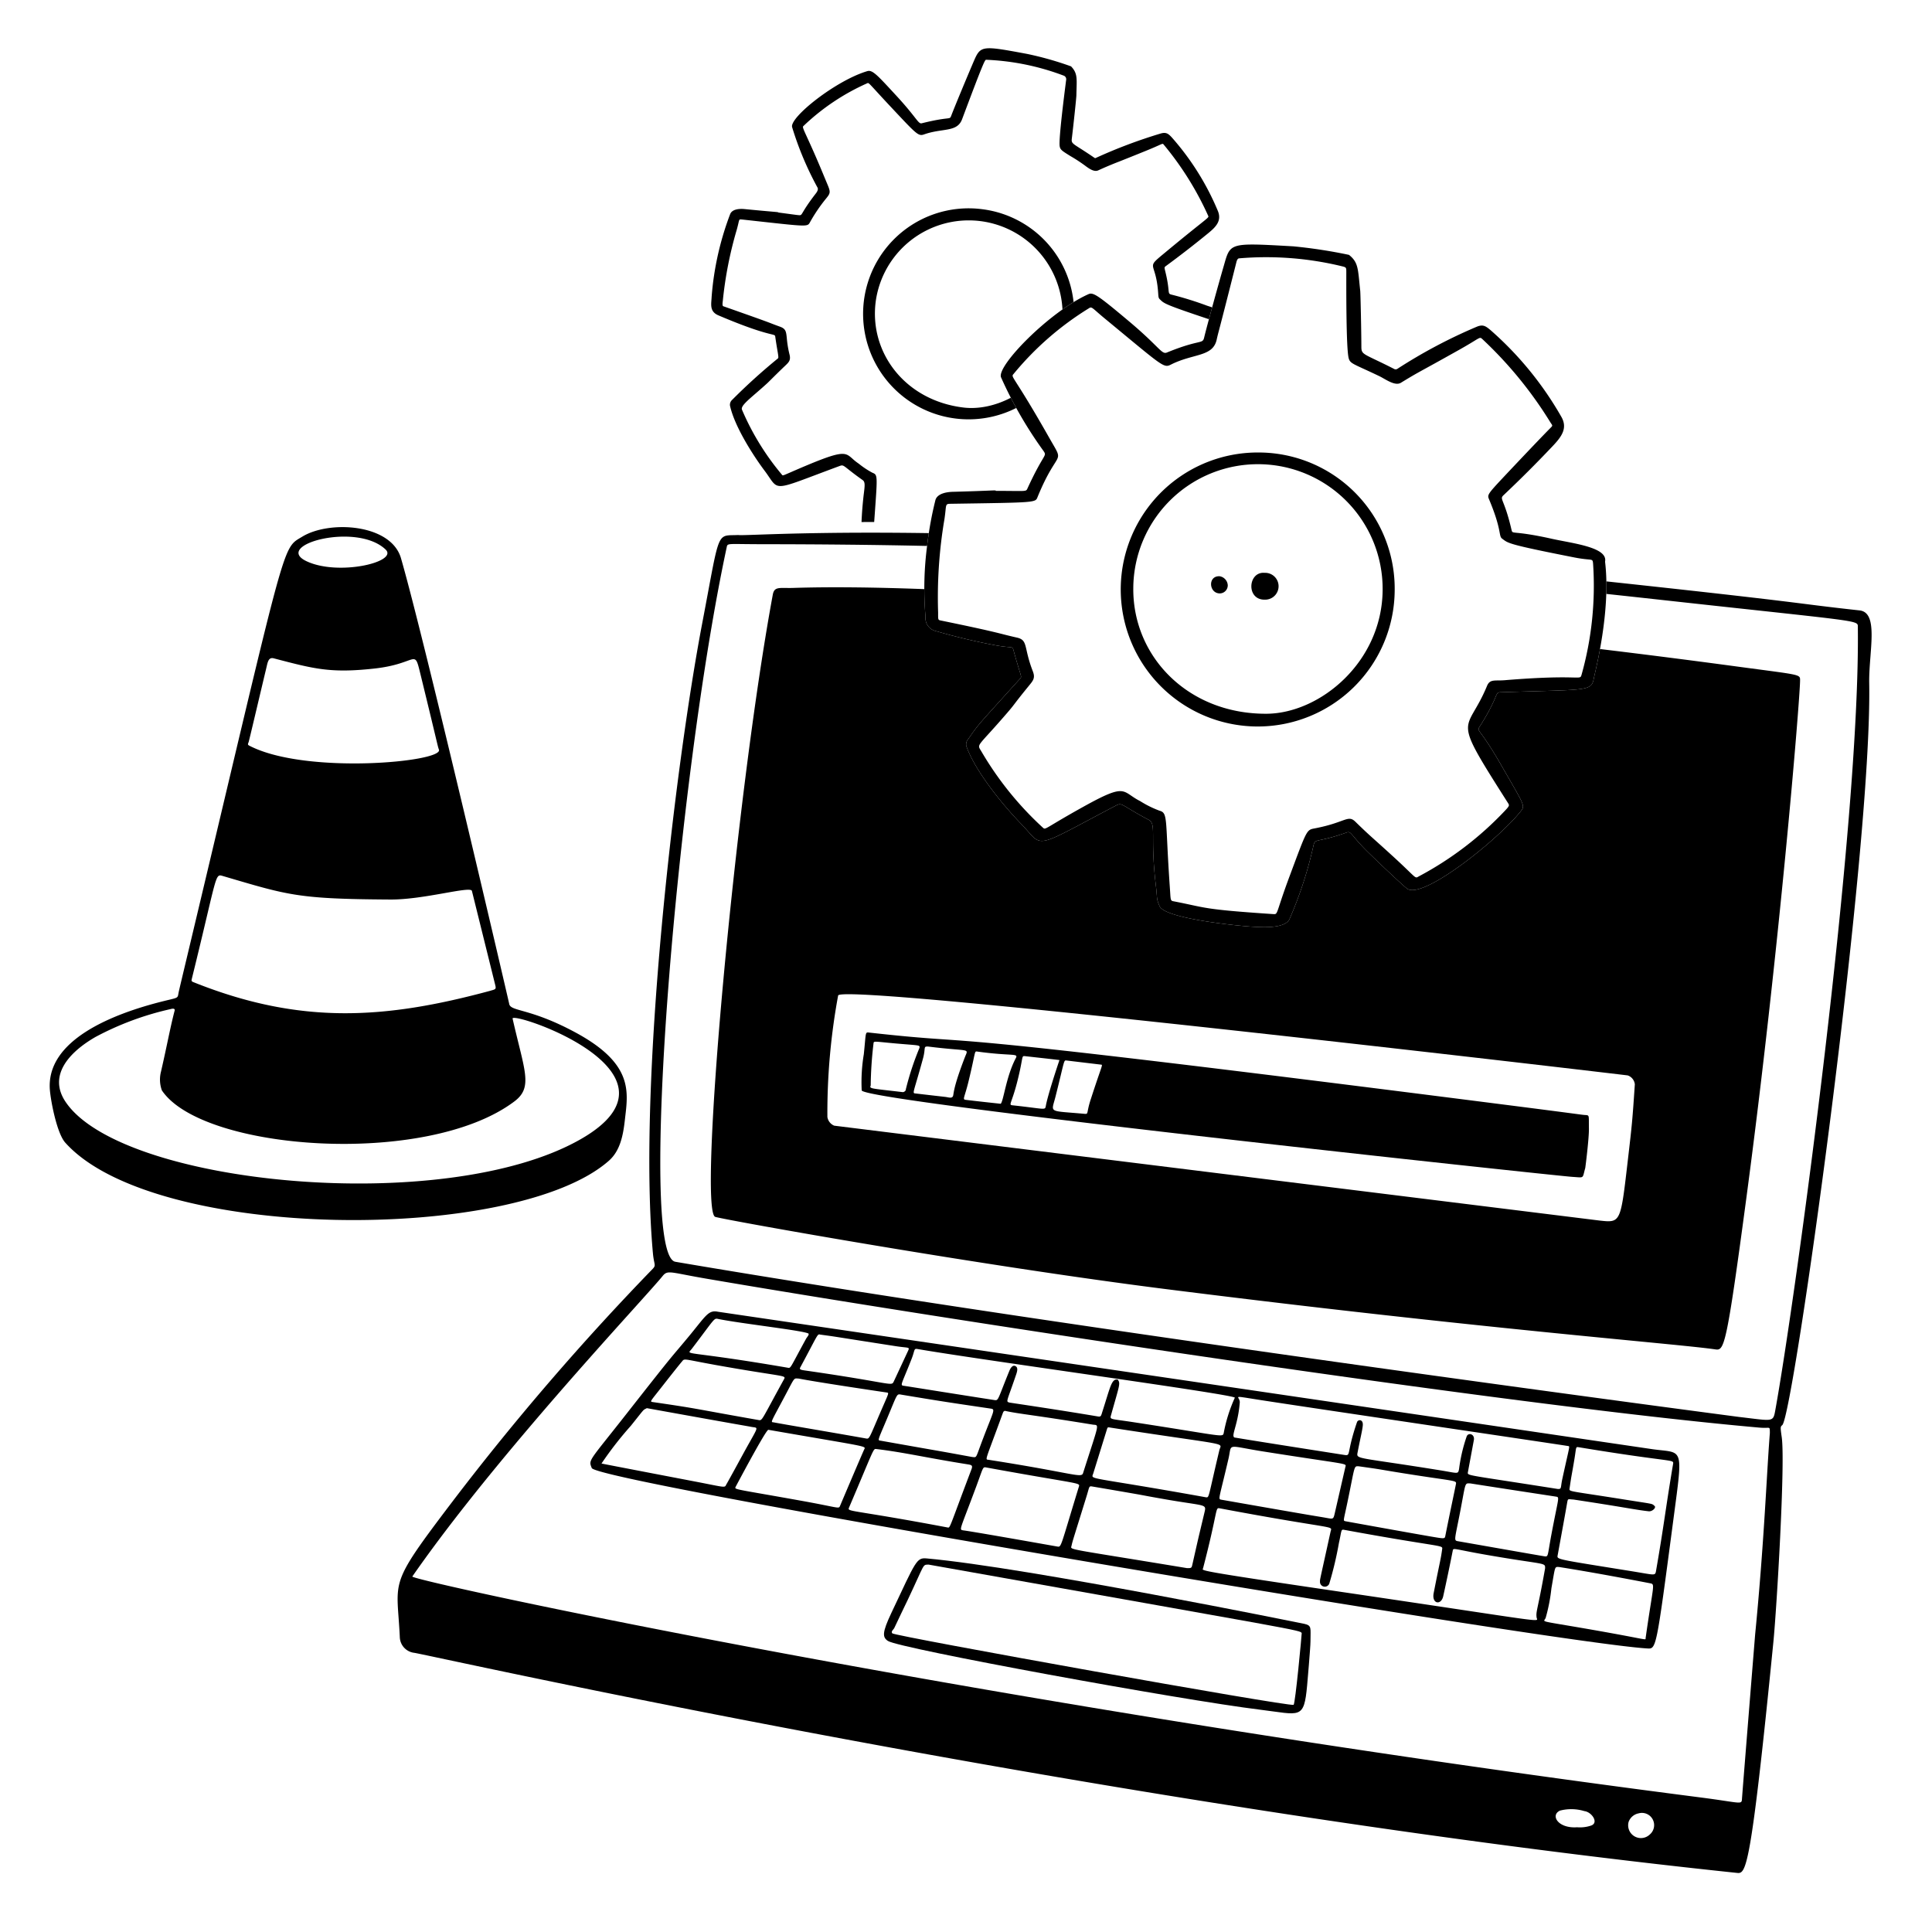 <svg xmlns="http://www.w3.org/2000/svg" fill="none" viewBox="0 0 400 400" height="400" width="400"><g id="work-in-progress--work-work-in-progress"><g id="object 1"><path id="vector" fill="#000000" d="M13.506 236.566c-1.668 -1.864 -2.932 -8.2 -3.168 -10.774 -0.958 -10.464 13.09 -15.898 23.282 -18.46 2.982 -0.748 3.142 -0.612 3.288 -1.45 0.188 -1.082 0 -0.05 9.04 -38.17 13.436 -56.648 12.884 -54.304 16.63 -56.6 5.618 -3.44 18.372 -2.664 20.438 4.454 4.836 16.662 22.4 92.106 22.4 92.236 0.244 1.682 4.2 0.816 13.72 5.954 12.18 6.572 10.88 12.4 10.232 18.144 -0.354 3.15 -0.958 6.35 -3.31 8.422 -19.392 17.098 -94.168 16.788 -112.552 -3.756Zm106.66 -0.674c24.228 -13.8 -14.42 -26.678 -14.04 -25 2.458 10.848 4.296 14.2 0.364 17.15 -18.104 13.63 -64.584 10.272 -72.976 -2.294a6.562 6.562 0 0 1 -0.186 -3.86c1.31 -5.694 1.856 -8.9 2.822 -12.624 0.13 -0.502 -0.356 -0.48 -0.852 -0.338a61.274 61.274 0 0 0 -15.54 5.774c-5.516 3.18 -9.77 7.972 -6.244 13.334 11.412 17.354 78.57 23.846 106.652 7.858Zm-18.548 -30.8c1.14 -0.308 1.128 -0.318 0.838 -1.468l-4.752 -19.17c-0.252 -1.08 -9.922 1.826 -16.892 1.784 -19.272 -0.112 -21.052 -0.868 -34.696 -4.876 -1.66 -0.488 -1.074 -0.314 -6.35 21.082 -0.172 0.7 -0.176 0.718 0.4 0.95 22.154 8.848 39.676 7.606 61.452 1.706v-0.008Zm-10.738 -49.88c-0.31 -0.866 -0.066 -0.236 -3.86 -15.758 -1.31 -5.35 -0.498 -2.05 -9.416 -1.05 -9.186 1.028 -12.584 0.076 -20.928 -2.104 -1.122 -0.294 -1.256 0.83 -1.562 2.108 -1.546 6.46 -3.552 15.034 -3.642 15.246 -0.224 0.526 -0.16 0.57 0.252 0.782 11.698 5.984 40.076 3.322 39.156 0.776ZM63.474 116.2c6.612 3.116 19.054 0.144 16.362 -2.426 -6.026 -5.754 -23.466 -0.92 -16.362 2.426Z" stroke-width="2"></path></g><g id="mechanic 2"><path id="Subtract" fill="#000000" fill-rule="evenodd" d="M178.84 102.252a77.16 77.16 0 0 0 -0.472 5.83l2.622 -0.01 0.15 -2.088c0.542 -7.564 0.55 -7.676 -0.5 -8.102a17.272 17.272 0 0 1 -2.864 -1.9v0.004a11.324 11.324 0 0 1 -1.28 -1.016c-1.694 -1.5 -2.096 -1.86 -13.014 2.9 -1.42 0.62 -1.422 0.62 -1.564 0.444a1.442 1.442 0 0 0 -0.036 -0.044 53.428 53.428 0 0 1 -8.254 -13.428c-0.306 -0.67 0.904 -1.718 2.88 -3.43 0.7 -0.604 1.494 -1.292 2.352 -2.076 0.074 -0.066 0.32 -0.31 0.676 -0.664 0.712 -0.706 1.87 -1.856 3.008 -2.936 0.784 -0.738 1.214 -1.154 0.918 -2.338a21.616 21.616 0 0 1 -0.558 -3.342c-0.14 -1.396 -0.2 -1.98 -1.39 -2.41 -0.982 -0.356 -1.356 -0.5 -1.748 -0.654 -0.88 -0.342 -1.854 -0.72 -10.016 -3.588 -0.232 -0.082 -0.156 -0.696 -0.102 -1.096 0.5 -4.984 1.464 -9.91 2.88 -14.714 0.18 -0.636 0.284 -1.09 0.358 -1.41 0.15 -0.648 0.174 -0.756 0.44 -0.756 0.15 0 0.38 0.026 1.214 0.118l0.754 0.082 1.93 0.214c9.732 1.074 9.966 1.1 10.436 0.24a33.426 33.426 0 0 1 3.312 -4.904c1.066 -1.296 1.02 -1.404 0.132 -3.504l-0.404 -0.968c-1.712 -4.16 -2.868 -6.68 -3.572 -8.216 -0.784 -1.71 -1.01 -2.2 -0.816 -2.368a46.228 46.228 0 0 1 13.21 -8.87l0.016 -0.008a0.454 0.454 0 0 1 0.132 -0.05c0.186 -0.026 0.412 0.22 1.632 1.552 0.64 0.7 1.56 1.704 2.892 3.126l0.716 0.764c4.912 5.238 5.25 5.6 6.424 5.186 1.362 -0.48 2.614 -0.666 3.708 -0.83 2.002 -0.3 3.48 -0.52 4.15 -2.308 4.612 -12.308 4.736 -12.308 4.994 -12.308l0.006 0c5.464 0.226 10.858 1.326 15.974 3.26a0.796 0.796 0 0 1 0.568 0.92l-0.072 0.56c-0.352 2.774 -1.486 11.696 -1.268 13.138 0.112 0.744 0.47 0.966 2.168 2.024l0.042 0.026c1.024 0.59 2.014 1.234 2.968 1.93l0.064 0.048c0.794 0.59 1.862 1.384 2.736 0.994a75.82 75.82 0 0 1 4.384 -1.846c1.144 -0.454 2.77 -1.098 5.546 -2.226 1.274 -0.516 2.062 -0.872 2.564 -1.096 0.62 -0.28 0.802 -0.36 0.92 -0.308a0.472 0.472 0 0 1 0.142 0.134l0.018 0.022a64.332 64.332 0 0 1 9.2 14.732c0.134 0.26 0.054 0.326 -1.842 1.836 -1.264 1.008 -3.336 2.66 -6.692 5.442l-0.498 0.414c-1.698 1.404 -2.3 1.9 -2.388 2.48 -0.05 0.314 0.056 0.656 0.22 1.18 0.27 0.864 0.694 2.226 0.852 4.804 0.052 0.85 0.122 0.918 0.406 1.194l0.038 0.036c0.768 0.748 1.044 1.016 10.054 4.016 0.208 -0.78 0.434 -1.612 0.666 -2.458a154.586 154.586 0 0 0 -0.564 -0.182l-0.496 -0.162a70.184 70.184 0 0 0 -7.188 -2.246c-0.696 -0.16 -0.702 -0.216 -0.786 -1.08 -0.066 -0.66 -0.176 -1.794 -0.674 -3.8 -0.204 -0.822 -0.202 -0.84 0.15 -1.096a210.324 210.324 0 0 0 8.71 -6.754c1.634 -1.332 2.908 -2.61 2 -4.716a54.774 54.774 0 0 0 -9.492 -15.132c-0.714 -0.764 -1.152 -1.148 -2.286 -0.83a104.548 104.548 0 0 0 -13.55 5.108 0.414 0.414 0 0 1 -0.236 -0.098 94.504 94.504 0 0 0 -2.902 -1.912c-1.712 -1.092 -1.848 -1.18 -1.734 -2.088 0.246 -1.974 0.94 -8.386 0.94 -8.924 0.008 -0.486 0.022 -0.924 0.034 -1.326 0.072 -2.342 0.104 -3.366 -1.14 -4.654a67.262 67.262 0 0 0 -9.06 -2.57l-0.05 -0.01c-9.434 -1.752 -9.606 -1.784 -11.066 1.61 -1.05 2.45 -3.822 9.064 -4.65 11.24 -0.166 0.434 -0.216 0.44 -0.996 0.534 -0.754 0.088 -2.194 0.26 -5.088 0.98 -0.4 0.1 -0.66 -0.23 -1.488 -1.286 -0.698 -0.886 -1.794 -2.282 -3.712 -4.36l-0.58 -0.628c-3.424 -3.71 -4.456 -4.826 -5.47 -4.526 -6.474 1.9 -16.152 9.578 -15.588 11.6a66.224 66.224 0 0 0 5.27 12.534c0.146 0.3 0.024 0.7 -0.364 1.2 -1.598 2.064 -2.274 3.198 -2.64 3.81 -0.336 0.564 -0.408 0.686 -0.696 0.686 -0.256 0 -0.524 -0.036 -1.722 -0.196 -0.612 -0.082 -1.464 -0.198 -2.68 -0.356a0.056 0.056 0 0 0 -0.018 -0.02c-0.06 -0.06 -0.166 -0.068 -1.33 -0.17 -0.96 -0.084 -2.644 -0.23 -5.62 -0.52 -1.096 -0.11 -2.566 -0.014 -3.014 1a61.246 61.246 0 0 0 -3.844 17.084 19.284 19.284 0 0 1 -0.044 0.666c-0.104 1.336 -0.2 2.552 1.444 3.252 6.77 2.882 9.632 3.586 10.85 3.886 0.73 0.18 0.872 0.212 0.91 0.484 0.168 1.192 0.32 2.1 0.436 2.778 0.194 1.138 0.28 1.632 0.132 1.758a123.32 123.32 0 0 0 -9.47 8.57 1.38 1.38 0 0 0 -0.466 1.2c0.952 4.4 4.958 10.552 7.172 13.494 0.376 0.5 0.68 0.944 0.94 1.33 0.552 0.81 0.926 1.36 1.446 1.634 1.104 0.58 2.864 -0.084 8.36 -2.16 1.358 -0.51 2.94 -1.108 4.798 -1.794 0.62 -0.228 0.726 -0.142 1.788 0.7 0.598 0.472 1.496 1.184 2.954 2.212 0.556 0.39 0.466 1.112 0.25 2.86l0 0.006Zm43.434 -39.7a21.7 21.7 0 0 0 -10.76 -16.506 21.716 21.716 0 0 0 -8.114 -2.726 21.844 21.844 0 1 0 7.004 41.146 79.34 79.34 0 0 1 -1.124 -2.116c-3.194 1.67 -6.676 2.404 -9.814 2.024 -12.1 -1.46 -19.596 -11.426 -18.144 -22.054a19.436 19.436 0 0 1 38.652 1.752c0.768 -0.544 1.538 -1.054 2.3 -1.52Z" clip-rule="evenodd" stroke-width="2"></path></g><g id="computer"><path id="Subtract_2" fill="#000000" fill-rule="evenodd" d="M192.3 110.378c-18.24 -0.272 -29.88 0.13 -35.498 0.324 -2.39 0.082 -3.692 0.126 -3.946 0.066a30 30 0 0 1 -1.022 0.03c-0.824 0.014 -1.424 0.024 -1.906 0.268 -1.304 0.66 -1.746 3.028 -3.38 11.808 -0.33 1.764 -0.706 3.786 -1.148 6.104 -5.716 29.984 -13.4 95.47 -10.218 130.506 0.076 0.844 0.188 1.39 0.268 1.782 0.148 0.722 0.186 0.91 -0.312 1.436a535.648 535.648 0 0 0 -41.104 47.706c-12.136 15.97 -12.104 16.408 -11.514 24.482 0.088 1.2 0.188 2.568 0.262 4.182a3.38 3.38 0 0 0 2.898 3.116c0.186 0.006 2.408 0.478 6.41 1.33 28.832 6.13 150.016 31.894 267.47 44.24l0.016 0.002c1.892 0.2 2.814 0.296 7.584 -47.802 0.678 -6.846 2.494 -37.122 1.726 -42.42 -0.302 -2.086 -0.276 -2.152 0.114 -2.486 2.314 -1.984 18.616 -118.932 18 -153.6 -0.03 -1.774 0.116 -3.684 0.258 -5.53 0.37 -4.832 0.706 -9.22 -2.258 -9.544a549.814 549.814 0 0 1 -10.608 -1.254c-6.008 -0.756 -14.184 -1.784 -41.81 -4.754 0.014 0.862 0.008 1.73 -0.02 2.592 3.518 0.376 7.106 0.766 10.762 1.17 8.08 0.89 14.578 1.596 19.806 2.16 19.172 2.08 21.248 2.304 21.482 3.084 0.03 0.094 0.03 0.198 0.032 0.312l0 0.014c0.556 40.9 -13.044 140.098 -17.106 162.37 -0.392 2.158 -0.486 2.146 -5.278 1.558 -0.646 -0.08 -1.38 -0.17 -2.212 -0.266 -0.048 -0.006 -137.608 -18.046 -220.224 -32.126 -7.824 -1.336 0.33 -99.9 10.62 -147.87l0.014 -0.076c0.036 -0.17 0.062 -0.3 0.134 -0.394 0.214 -0.292 0.834 -0.284 3.33 -0.254 1.05 0.012 2.43 0.028 4.25 0.028 11.234 0.014 22.326 0.11 33.772 0.36l0.048 -0.36c0.092 -0.766 0.194 -1.532 0.31 -2.294Zm-0.93 11.592c-10.286 -0.384 -19.51 -0.494 -27.154 -0.246 -0.576 0.02 -1.08 0.012 -1.522 0.006 -1.674 -0.02 -2.434 -0.032 -2.694 1.374 -7.8 42.196 -15.536 127.778 -11.906 128.842 2.264 0.674 54.744 10.098 93.824 15.016 44.926 5.658 77.662 8.836 96.392 10.654l0.002 0c8.552 0.83 14.184 1.376 16.722 1.746l0.014 0.002c1.918 0.28 2.29 0.336 6.55 -31.572 6.748 -50.564 11.058 -102.9 11.088 -106.9l0 -0.064c0.002 -0.21 0.004 -0.38 -0.054 -0.526 -0.248 -0.61 -1.57 -0.786 -8.462 -1.7 -1.494 -0.198 -3.248 -0.43 -5.31 -0.71a1981.088 1981.088 0 0 0 -27.596 -3.516c-0.42 2.29 -0.836 4.106 -1.072 5.14 -0.088 0.384 -0.15 0.66 -0.18 0.812 -0.472 2.456 -0.81 2.466 -12.512 2.794 -1.956 0.056 -4.23 0.12 -6.874 0.206 -0.578 0.02 -0.658 0.206 -1.042 1.112 -0.414 0.972 -1.18 2.774 -3.294 6.088 -0.296 0.464 -0.26 0.512 0.416 1.442 0.652 0.896 1.9 2.61 4.018 6.298l1.458 2.53c3.512 6.084 3.522 6.098 2.668 7.17 -4.766 5.98 -20.446 18.478 -23.558 15.986 -1.504 -1.2 -6.976 -6.454 -8.09 -7.552a39.844 39.844 0 0 1 -2.856 -3.104c-0.788 -0.946 -0.954 -1.144 -1.58 -0.924 -2.634 0.94 -4.2 1.276 -5.16 1.48 -1.266 0.272 -1.47 0.316 -1.67 1.226a83.192 83.192 0 0 1 -5 15.308c-1.042 1.866 -5.47 1.606 -7.632 1.478l-0.066 -0.004c-2.844 -0.166 -18.062 -1.66 -19.156 -4.25 -0.494 -1.172 -0.51 -1.364 -0.584 -2.338 -0.036 -0.456 -0.084 -1.082 -0.202 -2.062 -0.55 -4.59 -0.558 -7.62 -0.564 -9.64 -0.006 -2.384 -0.01 -3.358 -0.896 -3.828 -1.996 -1.056 -3.262 -1.822 -4.122 -2.34 -1.6 -0.968 -1.792 -1.084 -2.644 -0.638 -11.416 5.99 -14.28 7.906 -16.15 7.196 -1.036 -0.392 -1.764 -1.592 -3.472 -3.352 -3.846 -3.964 -9.54 -10.934 -11.382 -16.14a1.64 1.64 0 0 1 0.378 -1.436c0.62 -0.88 1.014 -1.45 1.43 -2.006 1.16 -1.544 2.492 -2.96 9.356 -10.552 0.25 -0.284 0.246 -0.3 -0.18 -1.68a125.954 125.954 0 0 1 -1.24 -4.258c-0.138 -0.502 -0.222 -0.51 -1.018 -0.576 -0.558 -0.048 -1.472 -0.124 -3.002 -0.424a129.676 129.676 0 0 1 -11.976 -2.866 2.786 2.786 0 0 1 -2.2 -3c-0.16 -1.898 -0.242 -3.8 -0.244 -5.7Zm175.056 174.41c-0.006 -0.414 -0.008 -0.61 -0.106 -0.7 -0.09 -0.082 -0.26 -0.078 -0.582 -0.068 -0.314 0.008 -0.774 0.022 -1.448 -0.038 -52.742 -4.65 -169.914 -22.576 -218.174 -30.862a201.02 201.02 0 0 1 -4.22 -0.774c-3.462 -0.664 -3.902 -0.748 -4.73 0.276 -0.85 1.05 -3.018 3.46 -6.068 6.852 -10.64 11.822 -32.018 35.584 -45.732 55.334 -0.536 0.772 116.47 26.4 266.75 45.748 2.254 0.29 3.908 0.538 5.122 0.72 2.32 0.348 3.04 0.456 3.282 0.164 0.11 -0.13 0.122 -0.342 0.142 -0.65l0 -0.012c0.072 -1.18 2.712 -33.87 2.716 -33.914 1.29 -13.16 1.928 -23.828 2.414 -31.974 0.228 -3.822 0.424 -7.09 0.638 -9.8l-0.004 -0.302Zm-39.906 81.936c0.986 0.082 1.98 -0.04 2.916 -0.358 1.642 -0.6 0.096 -2.814 -1.412 -2.988a9.344 9.344 0 0 0 -5.068 -0.096c-2.028 0.966 -0.368 3.726 3.564 3.442Zm12.74 -2.88a2.754 2.754 0 0 0 -2.068 1.758 2.644 2.644 0 0 0 4.4 2.6 2.536 2.536 0 0 0 0.58 -3.114 2.526 2.526 0 0 0 -2.912 -1.244Zm-167.958 -144.178a2.322 2.322 0 0 0 1.412 1.8l158.528 19.652c4.242 0.466 4.286 0.414 5.688 -11.682l0.176 -1.514c0.764 -6.57 0.86 -7.402 1.368 -15.024a2.2 2.2 0 0 0 -1.474 -1.838c-1.232 -0.166 -162.974 -19.284 -163.474 -16.538a133.612 133.612 0 0 0 -2.224 25.144Z" clip-rule="evenodd" stroke-width="2"></path><path id="vector_2" fill="#000000" d="M122.52 303.942c-0.7 -1.76 -0.694 -1.18 7.116 -11.132 10.712 -13.654 8.746 -11.022 12.944 -16.082 3.532 -4.258 4.06 -5.568 6.048 -5.148l193.572 28.47c6.322 0.874 6.292 -0.838 4.294 14.272 -3.614 27.342 -3.554 27.084 -5.462 26.97 -19.312 -1.16 -217.312 -34.322 -218.514 -37.35Zm108.876 -18.33c0.648 0.79 0.37 1.158 -1.366 7.366 -0.276 0.984 -0.23 0.726 4.642 1.472 18.61 2.852 18.468 3.222 18.69 2.22a31.396 31.396 0 0 1 2.294 -7.278c0.62 -0.6 -52.304 -7.774 -65.744 -10.1 -0.74 -0.128 -0.488 0.302 -1.176 2.056 -2.276 5.8 -2.5 5.43 -1.384 5.6 2.352 0.364 13.424 2.136 18.33 2.888 1.128 0.174 0.682 0.372 3.292 -6.012 0.232 -0.564 0.654 -1.252 1.212 -1.012 0.648 0.278 0.428 1.088 0.2 1.758 -1.932 5.688 -2.18 5.576 -1.412 5.812 0.102 0.032 9.412 1.376 18.34 2.88 0.662 0.112 0.65 -0.15 0.932 -1.03 1.654 -5.14 1.882 -6.802 3.154 -6.62h-0.004Zm88.494 39.128c0.05 -1.314 0.152 -0.688 -12 -2.8 -7.024 -1.22 -6.98 -1.566 -7.118 -0.87a430.176 430.176 0 0 1 -1.978 9.448c-0.44 1.894 -2.4 1.558 -1.97 -0.674 1.444 -7.348 1.426 -6.714 1.77 -9.164 0.12 -0.856 -0.428 -0.292 -20.35 -3.954 -0.634 -0.116 -0.464 0.2 -1.034 2.73a73.334 73.334 0 0 1 -2 8.43 0.992 0.992 0 0 1 -1.154 0.592 1 1 0 0 1 -0.768 -1.044c0 -0.516 -0.066 -0.022 2.188 -10.3 0.312 -1.42 1.72 -0.214 -23 -4.862 -0.9 -0.17 -0.282 0.472 -3.4 12.442 -0.124 0.474 -2.16 0.332 28.142 4.8 44.4 6.54 41.058 6.412 40.922 5.37 -0.176 -1.308 0.206 -1.406 1.75 -10.144Zm2.632 -16.462c0.852 0.044 0.536 -0.248 0.95 -2.13 1.4 -6.418 1.584 -6.684 1.278 -6.746 -0.902 -0.182 -52.552 -7.8 -63.556 -9.504 -6.834 -1.06 -4.4 -0.87 -4.514 0.498 -0.4 5.018 -2.098 7.238 -0.874 7.258 0.044 0 0 0.052 22.45 3.564 1.56 0.244 0.4 -0.09 2.696 -6.776 0.2 -0.58 1.302 -0.664 1.2 0.65 -0.068 0.938 -0.508 2.646 -1.082 5.642 -0.28 1.452 -0.186 0.884 17.146 3.684 3.678 0.6 3.638 0.846 3.864 -0.258 0.294 -2.322 0.83 -4.608 1.6 -6.82 0.4 -0.818 1.696 -0.39 1.464 0.83 -0.114 0.6 -1.2 6.452 -1.242 6.69 -0.084 0.702 -0.07 0.466 18.62 3.418Zm3.266 2.188c-1.15 -0.068 -1.15 -0.214 -1.288 0.456 -0.084 0.412 0.026 0.014 -2.014 11.13 -0.154 0.842 -0.15 0.756 15.474 3.274 4.88 0.786 4.712 1 4.93 -0.244 1.634 -9.4 1.948 -12.74 3.51 -22.014 0.168 -1 -0.116 -0.222 -19.56 -3.438 -0.666 -0.11 -0.456 0 -0.914 2.71 -0.6 3.582 -0.512 2.702 -0.968 5.854 -0.098 0.674 -0.088 0.442 11.254 2.25 6.4 1.02 5.716 0.81 6.344 1.344 0.414 0.35 -0.478 1.19 -1.2 1.108 -2.87 -0.322 -4.768 -0.802 -15.568 -2.43Zm-80.08 14.19c1.038 0.04 1 -0.054 1.184 -0.848 1.462 -6.44 0.864 -3.874 2.458 -10.574 0.462 -1.94 0.466 -1.332 -7.986 -2.8 -7.442 -1.302 -0.714 -0.2 -15.146 -2.658 -0.812 -0.138 -0.612 -0.072 -1.246 1.974 -2.844 9.184 -2.894 9.238 -3.128 10.304 -0.2 0.892 -1.398 0.418 23.864 4.602Zm-111.79 -33.112c-0.906 0.51 -0.22 -0.2 -3.316 3.662a72.76 72.76 0 0 0 -6.066 7.8c0.472 0.114 20.07 3.864 20.116 3.872 5.266 1.028 5.42 1.174 5.67 0.556 0.02 -0.044 0.042 0 3.244 -5.884 3.66 -6.734 3.634 -5.8 1.904 -6.146 -0.644 -0.136 -0.014 0.032 -21.552 -3.86Zm25.168 4.482c-0.47 -0.132 -6.776 11.8 -6.8 11.844 -0.234 0.554 -0.146 0.374 13.7 2.862 7.902 1.42 7.644 1.742 7.954 1 0.66 -1.566 4.276 -10.082 4.974 -11.626 0.36 -0.78 1.16 -0.432 -19.828 -4.08Zm37.132 20.226c0.522 0.098 0.31 0.096 4.912 -12.044 0.322 -0.852 0 -0.91 -0.862 -1.046 -8.456 -1.342 -13.116 -2.474 -18.844 -3.156 -0.666 -0.078 -0.4 -0.16 -5.628 12.092 -0.42 0.986 -0.106 0.278 20.422 4.154Zm22.718 3.944c0.826 0.146 0.6 0.106 4.42 -12.348 0.294 -0.958 0.584 -0.422 -19.04 -4 -0.906 -0.166 -0.636 -0.286 -2.21 3.952 -3.446 9.274 -3.6 8.864 -2.64 9.052 0.044 0.012 0.022 -0.102 19.47 3.348v-0.004Zm35.4 -18.148c-1.938 8.342 -2.2 8.32 -1.5 8.444 21.83 3.838 19.236 3.318 21.844 3.784 1.39 0.25 1.386 0.276 1.704 -1.13l2.158 -9.4c0.2 -0.882 1.02 -0.382 -17.138 -3.256 -7.674 -1.224 -6.296 -1.762 -7.066 1.558h-0.002ZM249.692 310c0.692 0.07 0.412 0.116 2.76 -9.74 0.418 -1.754 2.788 -0.768 -22.476 -4.678 -0.664 -0.102 -0.634 -0.182 -0.86 0.546l-2.764 8.914c-0.444 1.442 -1.736 0.448 23.34 4.958Zm31.634 -6.418c-1.074 -0.056 -0.75 -0.23 -2.378 7.566 -0.782 3.736 -0.898 3.67 -0.432 3.8 0.046 0.014 14.578 2.642 18.238 3.258 2.214 0.372 2.366 0.382 2.472 -0.156 0.928 -4.68 2 -9.69 2.2 -10.738 0.19 -0.944 0.1 -0.49 -12.812 -2.6 -4.614 -0.768 -2.828 -0.494 -7.288 -1.13Zm41.448 20.848c-0.948 -0.036 -0.75 -0.222 -1.57 4.4a36.02 36.02 0 0 1 -1.19 6.138c-0.326 0.82 -1.472 0.566 4.816 1.628 17.08 2.884 15.8 3.132 15.88 2.534 1.6 -11.278 2.038 -11.112 0.896 -11.334 -10.142 -1.956 -15.622 -2.856 -18.832 -3.366Zm-18.32 -17.298c-1.238 -0.052 -0.954 -0.354 -2.086 5.56 -1.22 6.372 -1.464 6.244 -0.39 6.422 0.856 0.142 16.626 2.928 17.718 3.092 0.948 0.142 0.636 0.084 1.544 -4.704 1.43 -7.556 1.712 -7.512 0.914 -7.64 -0.466 -0.076 -12.004 -1.828 -17.7 -2.73Zm-156.688 -24.6c-6.052 -1.086 -6.06 -1.348 -6.54 -0.678 -0.032 0.044 -0.048 -0.026 -4.468 5.612 -1.97 2.512 -2.232 2.72 -1.714 2.8 10.168 1.484 7.9 1.256 21.974 3.732 0.856 0.15 0.514 0.238 5.302 -8.44 0.502 -0.908 0.036 -0.402 -14.554 -3.022v-0.004Zm60.246 9.554c-0.31 0.248 -0.2 -0.03 -0.6 1.056 -3.518 9.666 -3.522 8.97 -2.68 9.102 17.55 2.742 19.15 3.854 19.502 2.75 3.474 -10.894 3.4 -9.816 1.952 -10.05 -12.924 -2.104 -15.024 -2.166 -18.174 -2.854v-0.004Zm-6.674 9.576c0.958 0.076 0.6 0.346 2.184 -3.8 2.174 -5.73 2.618 -6.076 1.62 -6.222 -9.62 -1.414 -11.09 -1.656 -18.446 -2.876 -1.12 -0.184 -0.766 -0.456 -3.134 5.156 -1.948 4.62 -1.89 4.242 -1.136 4.376 15.374 2.732 10.29 1.79 18.912 3.37v-0.004Zm-35.964 -16.242c-1.066 -0.044 -0.764 -0.368 -2.618 3.13 -3.418 6.446 -3.244 5.8 -2.494 5.95 1.944 0.38 12.654 2.176 18.926 3.302 0.892 0.16 0.6 0.322 3.58 -6.538 1.256 -2.892 1.32 -2.888 0.8 -2.964 -2.694 -0.392 -14.72 -2.192 -18.194 -2.88Zm-2.258 -2.244c0.646 0.11 0.4 0.16 3.76 -5.982 0.188 -0.35 0.6 -0.736 0.548 -1.038 -0.108 -0.572 -13.956 -2.102 -18.716 -3.076 -0.932 -0.19 -0.6 -0.224 -5.458 6.156 -1.16 1.522 -2.12 0.164 19.866 3.94Zm6.68 -6.864c-0.584 -0.188 -0.454 0.028 -4.116 6.814 -0.266 0.494 0.266 0.512 1.64 0.71 17.654 2.548 17.212 3.278 17.746 2.144L188 279.684c0.4 -0.866 0.142 -0.556 -2.538 -0.972 -15.496 -2.41 -11.52 -1.828 -15.66 -2.4h-0.008Z" stroke-width="2"></path><path id="vector_3" fill="#000000" d="M271.32 339.84c0 1.254 -0.674 8.902 -0.692 9.102 -0.66 7.174 -1.412 6.048 -9.674 5.04 -16.552 -2.02 -74.836 -12.686 -77.13 -14.248 -1.132 -0.772 -1.216 -1.69 0.732 -5.814 5.152 -10.906 5.188 -11.456 7.352 -11.26 20.754 1.866 78.054 13.518 78.098 13.528 1.642 0.368 1.306 0.826 1.314 3.652Zm-79.07 -15.908c-1.304 0.072 -0.668 -0.4 -4.286 7.246 -0.926 1.958 -1.894 3.896 -2.8 5.862 -0.168 0.368 -0.768 0.71 -0.426 1.128 0.474 0.576 82.066 15.226 83.086 14.8 0.354 -0.15 1.716 -14.78 1.682 -14.848 -0.324 -0.644 0.056 -0.418 -77.256 -14.188Z" stroke-width="2"></path><path id="vector_4" fill="#000000" d="M261.836 118.6a2.776 2.776 0 0 1 2.678 3.816 2.776 2.776 0 0 1 -2.598 1.738c-3.966 0.114 -3.566 -5.866 -0.08 -5.554Z" stroke-width="2"></path><path id="vector_5" fill="#000000" d="M252.532 122.86c-2.25 -0.032 -2.512 -3.648 -0.036 -3.556a2.006 2.006 0 0 1 1.7 1.864 1.69 1.69 0 0 1 -0.48 1.192 1.656 1.656 0 0 1 -1.184 0.5Z" stroke-width="2"></path><path id="vector_6" fill="#000000" d="M328.046 230.842c-0.678 -0.05 0 -0.022 -17.306 -2.228 -130.258 -16.618 -102.266 -11.656 -130.896 -14.842 -0.736 -0.08 -0.542 0.088 -1 4.494a34.942 34.942 0 0 0 -0.438 7.478c0.036 2.306 144.134 17.736 147.164 17.918 2.52 0.15 2 0.424 2.636 -1.824 0.03 -0.102 0.8 -6.172 0.762 -8.2 -0.048 -2.89 0.178 -2.716 -0.922 -2.796Zm-140.6 -5.018a0.732 0.732 0 0 1 -0.516 0.292c-6.784 -0.8 -6.944 -0.692 -6.66 -1.376 0.036 -2.896 0.228 -5.79 0.578 -8.666 0.052 -0.6 0.044 -0.444 4.432 -0.052 5.152 0.46 5.2 0.288 5.08 0.952a58.37 58.37 0 0 0 -2.76 8.326c-0.058 0.176 -0.044 0.4 -0.15 0.524h-0.004Zm9.664 1.344c-0.28 0.2 -0.884 0 -1.344 -0.058 -2.04 -0.232 -4.074 -0.466 -6.106 -0.706 -0.888 -0.102 -0.63 0.316 1.432 -7.238 0.616 -2.25 0 -2.524 1.054 -2.492 8.816 1.11 8.4 0.222 7.63 2.2 -3.048 7.876 -2.072 7.858 -2.662 8.294h-0.004Zm10.072 1.358c-1.6 -0.174 -4.93 -0.528 -7.258 -0.818 -0.728 -0.088 -0.214 -0.442 0.62 -3.9 1.496 -6.176 1.154 -6.182 1.77 -6.096 7.216 1 8.582 0.274 8 1.366 -2.004 3.776 -2.528 8.848 -3.128 9.448h-0.004Zm2.472 0.318c-0.922 -0.096 -0.226 -0.292 0.924 -4.756 1.4 -5.48 0.8 -5.516 1.712 -5.414 5.956 0.662 5.6 0.626 7.06 0.8 -0.458 1.344 -2.4 7.2 -2.814 9.442 -0.182 1.026 -0.004 0.666 -6.878 -0.072h-0.004Zm16.166 -1.224c-0.95 2.942 -0.382 3.068 -1.332 2.982 -7.6 -0.684 -6.828 -0.11 -5.968 -3.514 1.926 -7.624 1.674 -7.6 2.298 -7.522l7.082 0.848c0.528 0.062 0.332 -0.266 -2.076 7.206h-0.004Z" stroke-width="2"></path></g><g id="mechanic 1"><path id="vector_7" fill="#000000" d="M206.166 101.63c6.466 0 6.226 0.218 6.568 -0.522 3.4 -7.4 4.09 -6.568 3.322 -7.726a84.724 84.724 0 0 1 -8.8 -15.256c-0.98 -2.338 10.068 -13.634 18.088 -17.216 0.972 -0.434 1.858 0.11 8.412 5.622 6.36 5.346 6.74 6.902 7.832 6.456 6.906 -2.824 7.376 -1.678 7.712 -3.076 0.688 -2.848 3.174 -11.8 4 -14.62 1.47 -5.076 0.87 -5.058 14.456 -4.292a103.68 103.68 0 0 1 11.538 1.768c2 1.6 1.834 2.928 2.324 7.4 0.072 0.648 0.238 8.968 0.24 11.62 0 1.744 0.4 1.346 6.732 4.572a0.66 0.66 0 0 0 0.776 -0.032 106.852 106.852 0 0 1 16.338 -8.662c1.34 -0.568 1.886 -0.156 2.876 0.666a69.826 69.826 0 0 1 14.638 17.892c1.4 2.382 0.16 4.122 -1.774 6.158a252.22 252.22 0 0 1 -10.112 10.104c-0.982 0.92 0.09 0.634 1.618 7.234 0.232 1 0.13 0 8.37 1.836 4.278 0.954 11.6 1.73 10.99 4.722 1.238 10.246 -2.022 22.622 -2.298 24.05 -0.55 2.866 -0.918 2.4 -19.386 3 -1.2 0.04 -0.252 0.8 -4.336 7.2 -0.58 0.91 0.116 0.222 4.434 7.74 4.956 8.626 5.084 8.496 4.126 9.7 -4.766 5.98 -20.446 18.478 -23.558 15.986 -1.504 -1.2 -6.976 -6.454 -8.09 -7.552 -3.632 -3.578 -3.38 -4.4 -4.436 -4.028 -6.118 2.182 -6.478 1.108 -6.83 2.706a83.192 83.192 0 0 1 -5 15.308c-1.052 1.886 -5.56 1.6 -7.698 1.474 -2.844 -0.166 -18.062 -1.66 -19.156 -4.25 -0.726 -1.722 -0.418 -1.328 -0.786 -4.4 -1.2 -10.012 0.178 -12.6 -1.46 -13.468 -5.708 -3.022 -5.456 -3.664 -6.766 -2.978 -17.74 9.308 -14.832 8.78 -19.622 3.844 -3.846 -3.964 -9.54 -10.934 -11.382 -16.14a1.64 1.64 0 0 1 0.378 -1.436c2.346 -3.33 1.458 -2.24 10.786 -12.558 0.4 -0.452 0.148 -0.228 -1.42 -5.938 -0.234 -0.856 -0.314 -0.274 -4.02 -1a129.676 129.676 0 0 1 -11.976 -2.866 2.786 2.786 0 0 1 -2.2 -3c-0.424 -5 -0.296 -10.028 0.378 -15 0.368 -3.1 0.934 -6.172 1.694 -9.2 0.428 -1.268 2.2 -1.6 3.54 -1.646 8.94 -0.24 8.936 -0.4 8.94 -0.196Zm72.572 -45.26c0 -1.114 0 -1.022 -1.272 -1.332a66.5 66.5 0 0 0 -20.94 -1.548c-0.382 0.044 -0.51 0.658 -0.578 0.928 -3.94 15.626 -3.634 14.048 -4.046 15.898 -0.8 3.626 -4.828 2.81 -9.506 5.184 -1.486 0.754 -1.718 0.296 -13.618 -9.518 -2.674 -2.2 -2.694 -2.584 -3.328 -2.158a62.79 62.79 0 0 0 -15.6 13.6c-0.652 0.726 -0.068 0.066 7.348 13.152 3.38 5.964 1.914 1.852 -2.37 12.3 -0.492 1.2 0.024 1.156 -18 1.428 -1.228 0.02 -0.84 0.138 -1.28 3.112a96.606 96.606 0 0 0 -1.32 19.448c0 1.358 -0.036 1.484 0.47 1.588 12.74 2.618 11.856 2.66 15.838 3.554 2.368 0.534 1.354 1.98 3.296 6.968 0.554 1.424 0.064 1.94 -0.878 3.092 -3.024 3.704 -2.85 3.688 -4.052 5.094 -6.642 7.766 -6.726 6.74 -5.724 8.4a67.838 67.838 0 0 0 12.718 15.778c0.638 0.564 0.142 0.27 8.568 -4.4 8.94 -4.956 7.712 -3.034 11.576 -1.086 1.272 0.806 2.626 1.476 4.038 2 1.79 0.476 1.148 1.8 2.108 15.656 0.2 2.746 0.072 2.958 0.75 3.088 6.974 1.338 5.626 1.654 20.612 2.654 1.136 0.074 0.448 0.18 3.506 -8 3.54 -9.484 3.438 -9.42 5.13 -9.74 6.4 -1.216 6.876 -2.906 8.438 -1.376 3.084 3.022 3.39 3.146 7.886 7.264 4.894 4.482 4.37 4.552 5.228 4.052a68.868 68.868 0 0 0 17.86 -13.614c0.922 -0.972 0.922 -1.1 0.652 -1.526 -12.06 -18.948 -8.628 -13.986 -4.366 -24.322 0.6 -1.432 1.61 -1 3.6 -1.154 15.682 -1.292 15.576 0.112 15.944 -1.068a68.016 68.016 0 0 0 2.4 -23.132c-0.128 -1.146 -0.106 -0.476 -3.948 -1.234 -13.894 -2.74 -13.588 -2.924 -14.87 -3.87 -0.8 -0.582 0.028 -1.624 -2.73 -8.19 -0.362 -0.866 -0.3 -1.026 3.066 -4.612 1.768 -1.88 7.186 -7.622 9.484 -9.948 0.744 -0.754 0.648 -0.568 0.15 -1.358a83.5 83.5 0 0 0 -13.978 -17.128c-0.754 -0.678 -0.22 -0.494 -4.822 2.09 -9.06 5.088 -7.938 4.302 -12.136 6.864 -1.238 0.756 -3.228 -0.774 -4.452 -1.362 -5.318 -2.552 -6.022 -2.534 -6.35 -3.686 -0.56 -1.944 -0.502 -15.19 -0.502 -17.83Z" stroke-width="2"></path><path id="vector_8" fill="#000000" d="M288.754 122.34a28.354 28.354 0 0 1 -48.576 19.592 28.364 28.364 0 0 1 4.614 -43.57 28.364 28.364 0 0 1 15.772 -4.678 28.2 28.2 0 0 1 28.19 28.656Zm-26.54 25.434c11.058 -0.056 23.962 -10.694 24.046 -25.67a25.82 25.82 0 0 0 -25.626 -25.998 25.81 25.81 0 0 0 -25.998 25.626c-0.142 14.244 11.39 26.128 27.578 26.042Z" stroke-width="2"></path></g></g></svg>